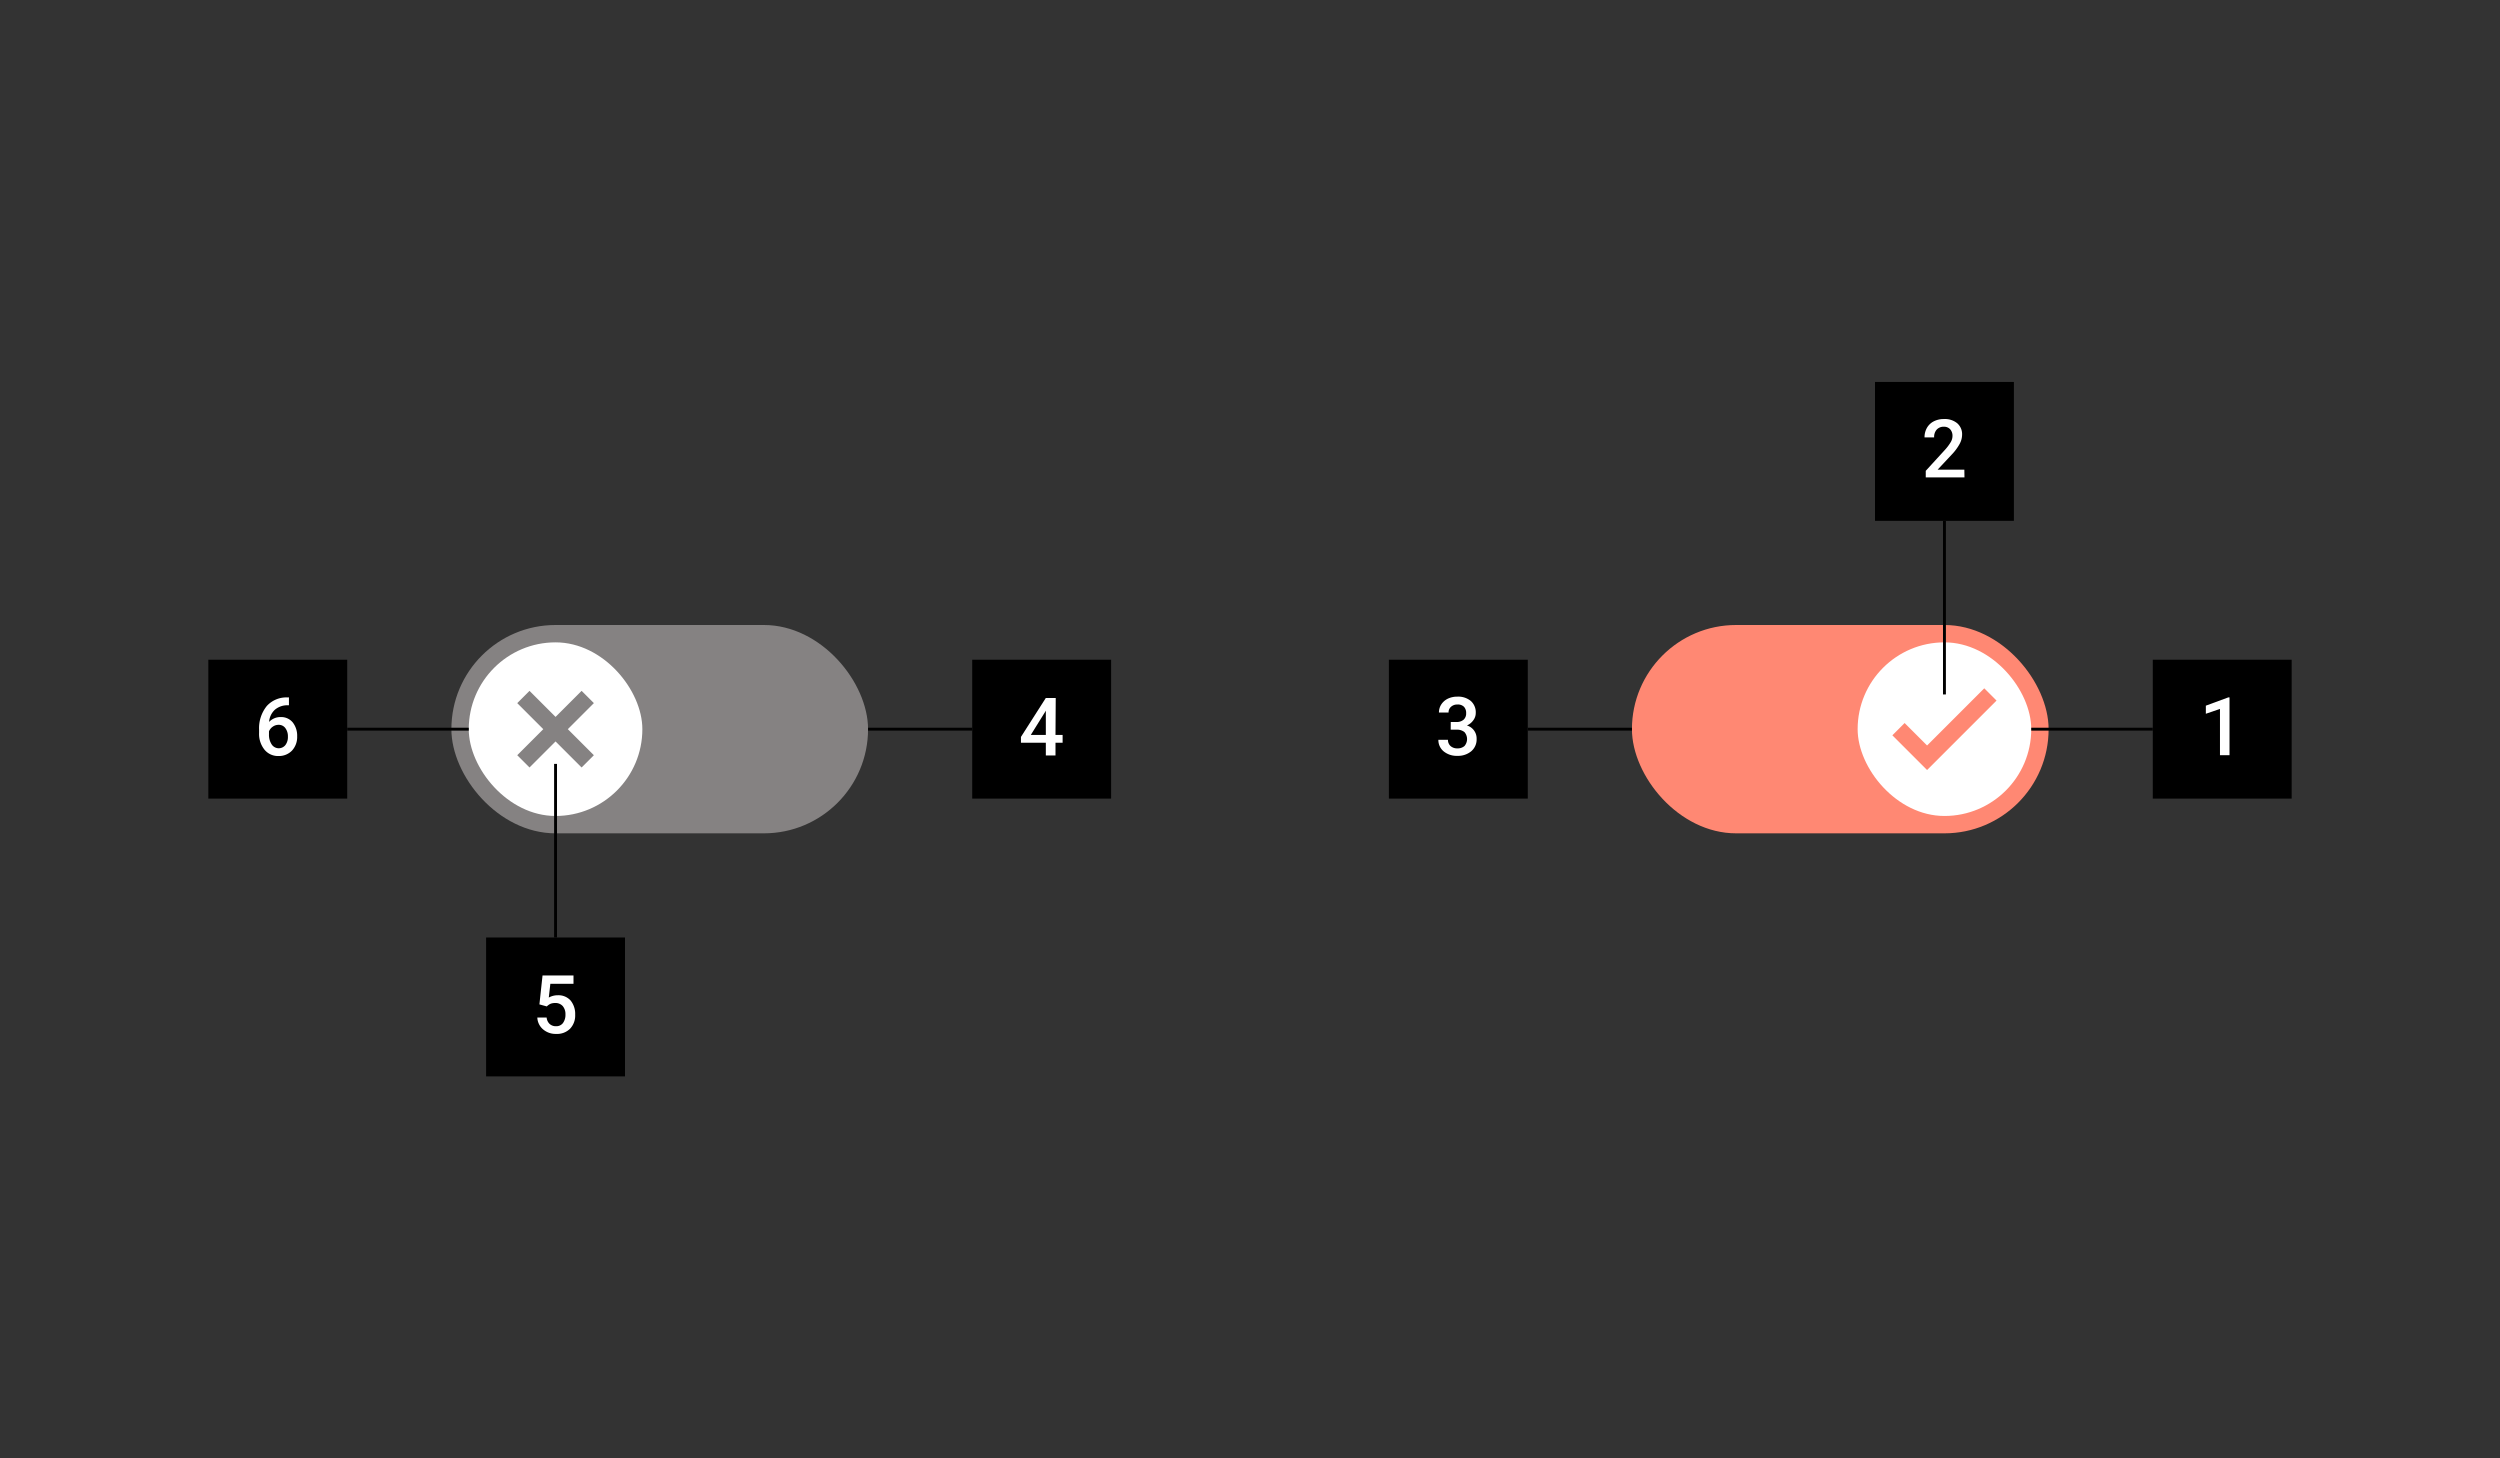 <svg xmlns="http://www.w3.org/2000/svg" viewBox="0 0 432 252"><rect x="0" y="0" width="432" height="252" fill="#333333" stroke="none"/><defs><style>.cls-1{fill:#ff8873;}.cls-2{fill:#858282;}.cls-3{fill:#fff;}.cls-4{fill:none;}</style></defs><title>material-73</title><g id="Layer_1" data-name="Layer 1"><rect class="cls-1" x="282" y="108" width="72" height="36" rx="18"/><rect class="cls-2" x="78" y="108" width="72" height="36" rx="18"/><rect class="cls-3" x="81" y="111" width="30" height="30" rx="15"/><rect class="cls-3" x="321" y="111" width="30" height="30" rx="15"/><path class="cls-1" d="M342.88,118.94l2.12,2.12-12,12-6-6,2.12-2.12,3.88,3.88Z"/><rect class="cls-4" x="324" y="114" width="24" height="24"/><rect class="cls-4" x="84" y="114" width="24" height="24"/><path class="cls-2" d="M102.62,121.5l-4.5,4.5,4.5,4.5-2.12,2.12-4.5-4.5-4.5,4.5-2.12-2.12,4.5-4.5-4.5-4.5,2.12-2.12,4.5,4.5,4.5-4.5Z"/><rect x="372" y="114" width="24" height="24"/><rect x="351" y="125.75" width="21" height="0.5"/><path class="cls-3" d="M385.26,130.5h-1.65v-8l-2.44.84v-1.4l3.88-1.43h.21Z"/><rect x="324" y="66" width="24" height="24" transform="translate(414 -258) rotate(90)"/><rect x="335.75" y="90" width="0.5" height="30"/><path class="cls-3" d="M339.46,82.5h-6.69V81.36l3.31-3.62a8.17,8.17,0,0,0,1-1.33,2.12,2.12,0,0,0,.31-1.08,1.67,1.67,0,0,0-.4-1.15,1.41,1.41,0,0,0-1.08-.44,1.6,1.6,0,0,0-1.25.5,1.88,1.88,0,0,0-.44,1.34h-1.66a3.25,3.25,0,0,1,.41-1.64,2.86,2.86,0,0,1,1.18-1.13,3.77,3.77,0,0,1,1.78-.4,3.34,3.34,0,0,1,2.28.73,2.5,2.5,0,0,1,.84,2,3.39,3.39,0,0,1-.42,1.56,8.63,8.63,0,0,1-1.38,1.86l-2.43,2.6h4.62Z"/><rect x="240" y="114" width="24" height="24" transform="translate(504 252) rotate(180)"/><rect x="264" y="125.75" width="18" height="0.5"/><path class="cls-3" d="M250.69,124.76h1a1.78,1.78,0,0,0,1.21-.39,1.42,1.42,0,0,0,.45-1.13,1.53,1.53,0,0,0-.37-1.1,1.48,1.48,0,0,0-1.14-.4,1.57,1.57,0,0,0-1.1.39,1.28,1.28,0,0,0-.43,1h-1.66a2.54,2.54,0,0,1,.4-1.4,2.81,2.81,0,0,1,1.14-1,3.75,3.75,0,0,1,1.63-.35,3.43,3.43,0,0,1,2.34.75,2.61,2.61,0,0,1,.85,2.08,2.07,2.07,0,0,1-.43,1.26,2.59,2.59,0,0,1-1.1.89,2.34,2.34,0,0,1,1.68,2.32,2.67,2.67,0,0,1-.92,2.13,3.58,3.58,0,0,1-2.42.8,3.54,3.54,0,0,1-2.35-.77,2.53,2.53,0,0,1-.92-2h1.66a1.4,1.4,0,0,0,.44,1.07,1.7,1.7,0,0,0,1.19.41,1.76,1.76,0,0,0,1.22-.41,1.83,1.83,0,0,0,0-2.4,2,2,0,0,0-1.38-.42h-1Z"/><rect x="168" y="114" width="24" height="24"/><rect x="150" y="125.75" width="18" height="0.5"/><path class="cls-3" d="M182.39,127h1.23v1.34h-1.23v2.21h-1.67v-2.21h-4.3l0-1,4.29-6.72h1.72Zm-4.27,0h2.6V122.8l-.12.21Z"/><rect x="84" y="162" width="24" height="24" transform="translate(270 78) rotate(90)"/><rect x="95.75" y="132" width="0.5" height="30"/><path class="cls-3" d="M93.21,173.56l.54-5H99.1V170h-4l-.27,2.38a3.12,3.12,0,0,1,1.56-.4,2.81,2.81,0,0,1,2.21.91,3.66,3.66,0,0,1,.79,2.45,3.3,3.3,0,0,1-.88,2.42,3.18,3.18,0,0,1-2.4.9,3.32,3.32,0,0,1-2.26-.78,2.81,2.81,0,0,1-1-2.05h1.61a1.71,1.71,0,0,0,.52,1.11,1.57,1.57,0,0,0,1.11.39,1.42,1.42,0,0,0,1.19-.55,2.38,2.38,0,0,0,.43-1.49,2.13,2.13,0,0,0-.47-1.44,1.67,1.67,0,0,0-1.3-.53,2.18,2.18,0,0,0-.77.12,2.14,2.14,0,0,0-.68.47Z"/><rect x="36" y="114" width="24" height="24" transform="translate(96 252) rotate(180)"/><rect x="60" y="125.75" width="21" height="0.5"/><path class="cls-3" d="M49.93,120.5v1.37h-.2a3.33,3.33,0,0,0-2.23.77,3.17,3.17,0,0,0-1,2.11,2.68,2.68,0,0,1,2-.84,2.57,2.57,0,0,1,2.09.93,3.71,3.71,0,0,1,.76,2.4,3.46,3.46,0,0,1-.89,2.46,3.13,3.13,0,0,1-2.35.94,3,3,0,0,1-2.41-1.1,4.34,4.34,0,0,1-.93-2.89v-.57A6.1,6.1,0,0,1,46.1,122a4.56,4.56,0,0,1,3.66-1.48Zm-1.78,4.75a1.71,1.71,0,0,0-1,.31,1.8,1.8,0,0,0-.67.82v.5a3,3,0,0,0,.47,1.76,1.46,1.46,0,0,0,2.37.1,2.27,2.27,0,0,0,.43-1.45,2.36,2.36,0,0,0-.44-1.47A1.39,1.39,0,0,0,48.15,125.25Z"/></g></svg>